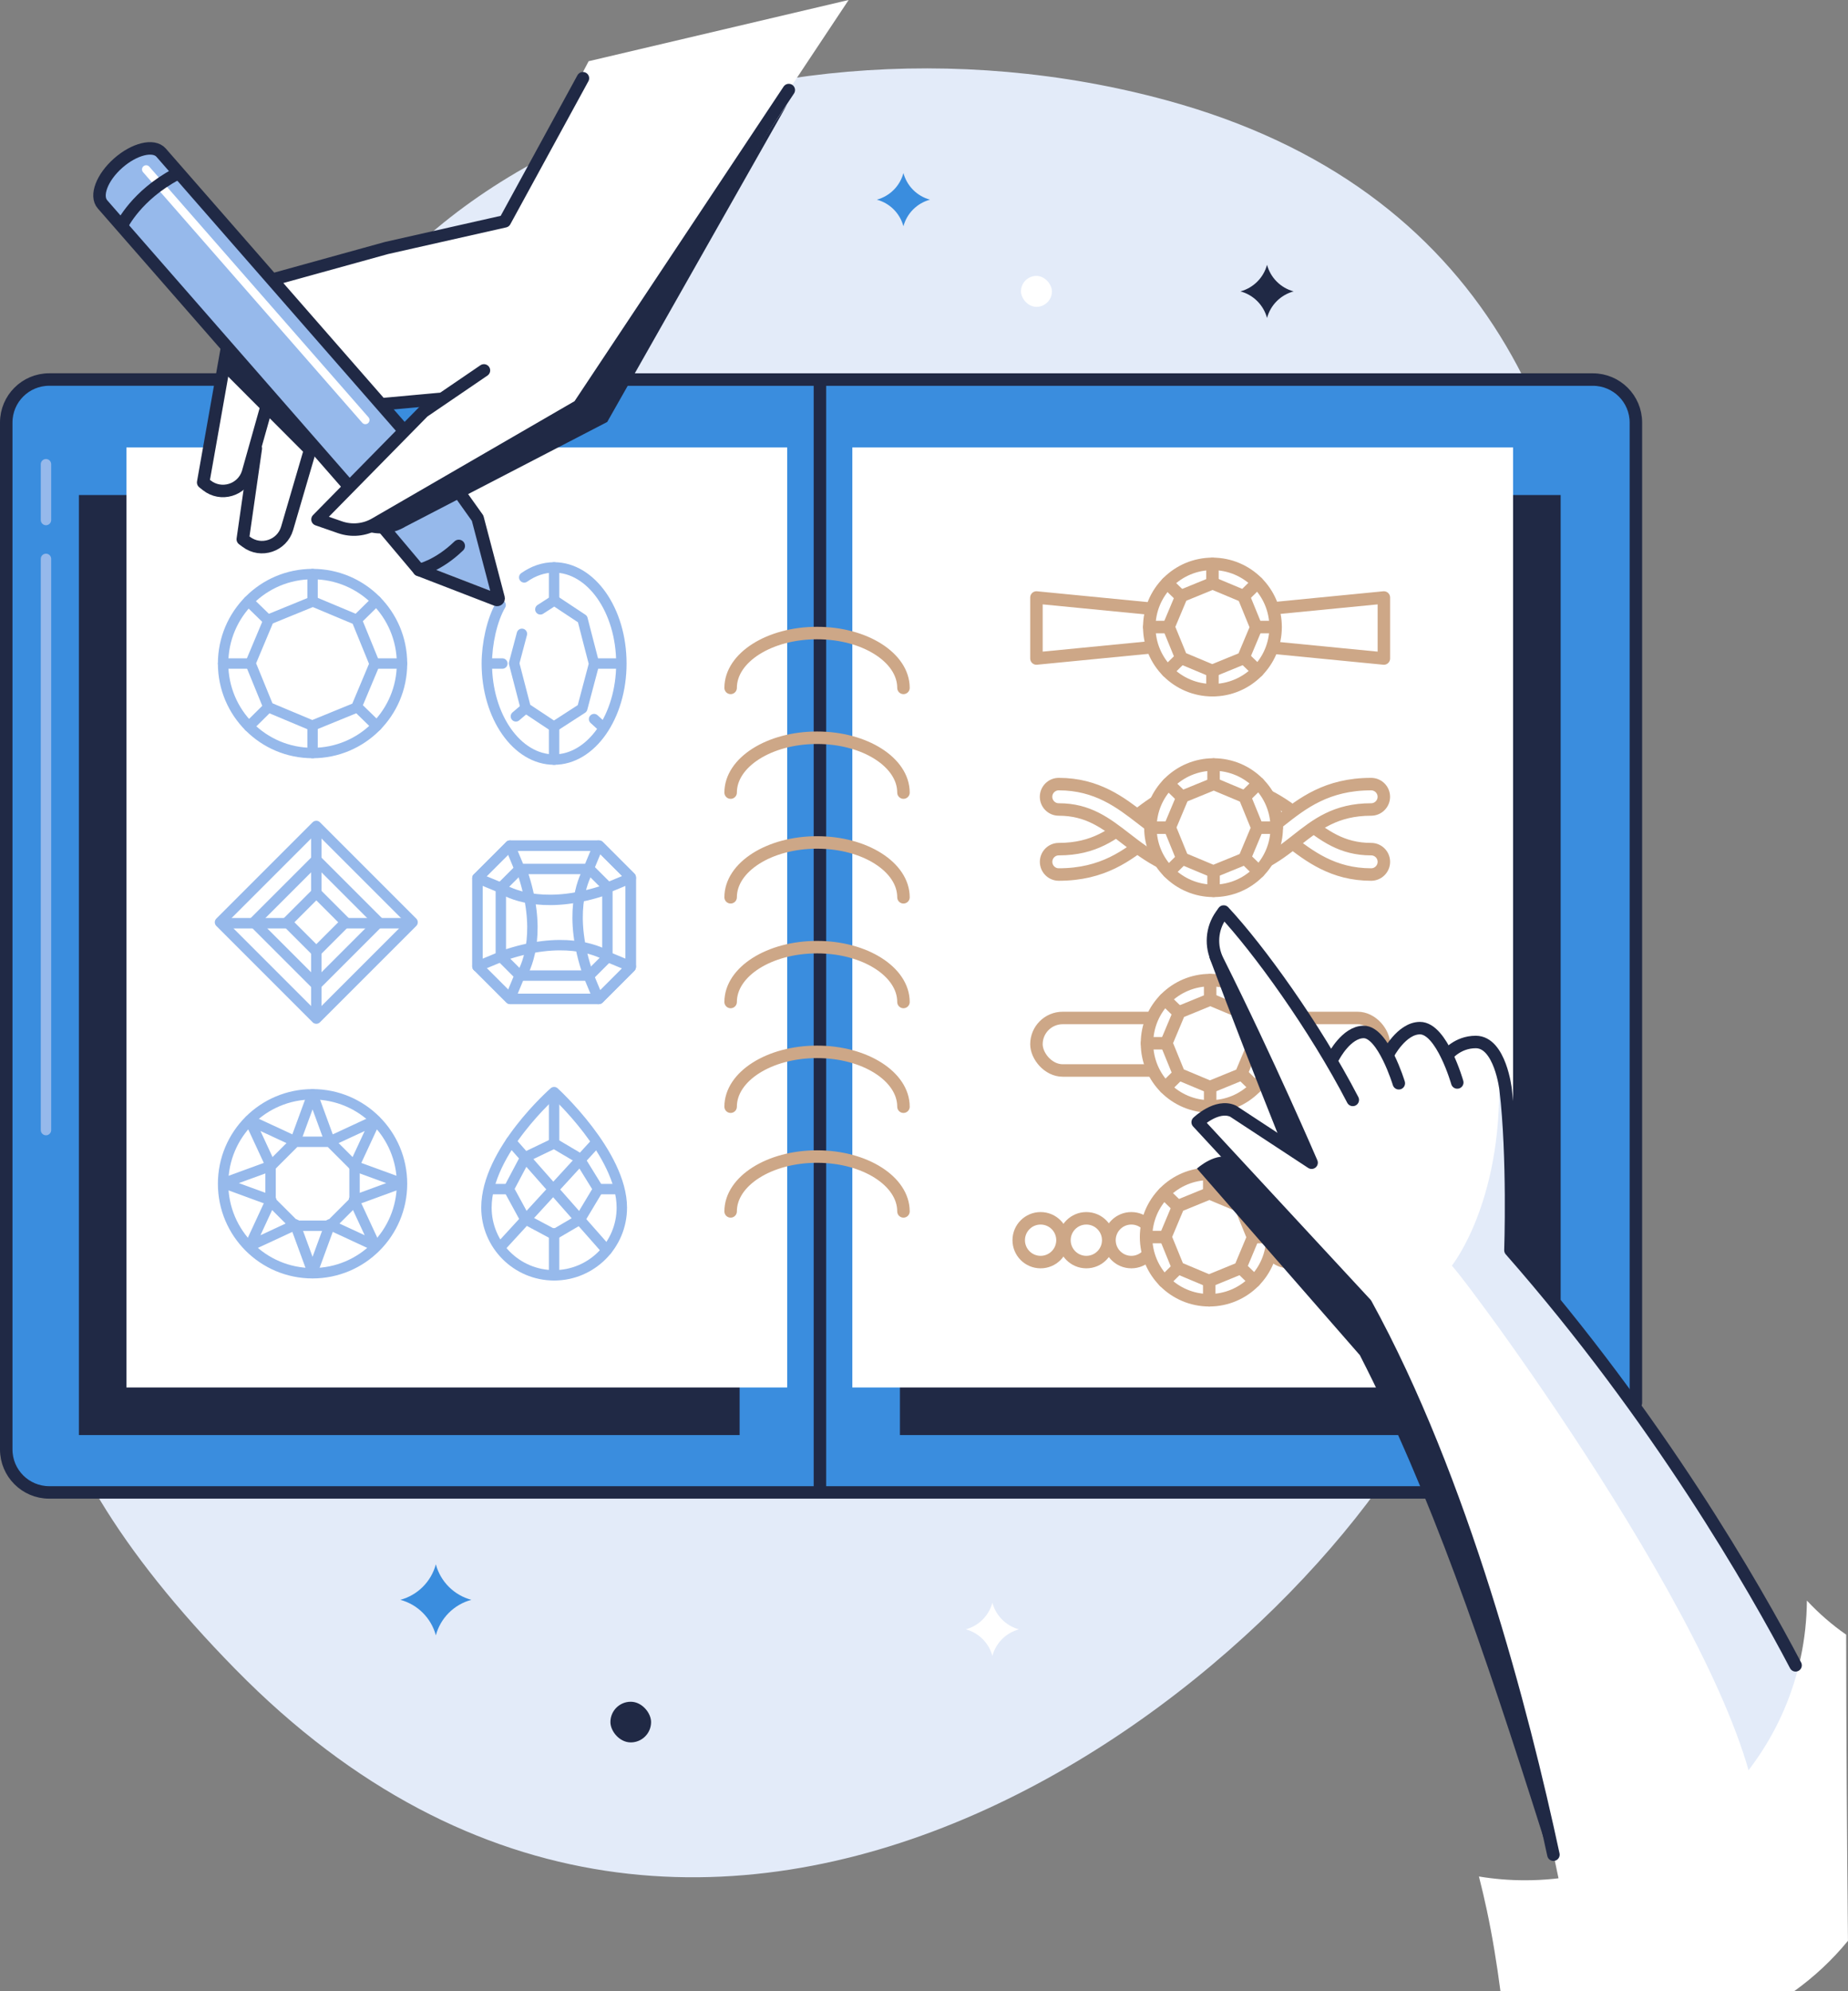 <?xml version="1.0" encoding="UTF-8"?><svg id="b" xmlns="http://www.w3.org/2000/svg" viewBox="0 0 444.15 478.48"><rect x="0" y="0" width="444.15" height="478.48" fill="#808080" stroke="none"/><defs><style>.g,.h,.i,.j,.k,.l{stroke-linejoin:round;}.g,.h,.i,.j,.l{fill:none;}.g,.h,.j,.k,.l{stroke-linecap:round;}.g,.i,.k,.l{stroke-width:3px;}.g,.k{stroke:#cda787;}.h{stroke:#96b9eb;stroke-width:2.5px;}.m{fill:#e3ebf9;}.n,.k{fill:#fff;}.o{fill:#96b9eb;}.p{fill:#202945;}.q{fill:#3a8dde;}.i,.l{stroke:#202945;}.j{stroke:#fff;stroke-width:2px;}</style></defs><g id="c"><path class="m" d="M280.36,24.1C179.83-3.3,61.64,44.18,64.14,143.62c2.49,99.44-122.05,140.85-7.53,257.53,114.53,116.68,256.31,1.54,289.06-67.33S435.11,66.26,280.36,24.1Z"/><path class="q" d="M223.52,47.98h0c-3.11,.84-5.55,3.27-6.39,6.39h0s0,0,0,0c-.84-3.11-3.27-5.55-6.39-6.39h0c3.11-.84,5.55-3.27,6.39-6.39h0s0,0,0,0c.84,3.11,3.27,5.55,6.39,6.39Z"/><rect class="n" x="245.38" y="66.3" width="7.44" height="7.44" rx="3.72" ry="3.72"/><rect class="p" x="146.71" y="408.93" width="9.77" height="9.77" rx="4.88" ry="4.88"/><path class="q" d="M113.28,384.44h0s0,0,0,0c-4.16,1.12-7.41,4.37-8.53,8.53h0s0,0,0,0c-1.12-4.16-4.37-7.41-8.53-8.53h0s0,0,0,0c4.16-1.12,7.41-4.37,8.53-8.53h0s0,0,0,0c1.12,4.16,4.37,7.41,8.53,8.53Z"/><path class="n" d="M244.9,391.53h0c-3.11,.84-5.55,3.27-6.39,6.39h0s0,0,0,0c-.84-3.11-3.27-5.55-6.39-6.39h0c3.11-.84,5.55-3.27,6.39-6.39h0s0,0,0,0c.84,3.11,3.27,5.55,6.39,6.39Z"/><path class="p" d="M310.91,70.02h0c-3.11,.84-5.55,3.27-6.39,6.39h0s0,0,0,0c-.84-3.11-3.27-5.55-6.39-6.39h0c3.11-.84,5.55-3.27,6.39-6.39h0s0,0,0,0c.84,3.11,3.27,5.55,6.39,6.39Z"/></g><g id="d"><rect class="q" x="1.5" y="91.21" width="391.67" height="267.42" rx="10.33" ry="10.33"/><g><rect class="p" x="18.96" y="118.96" width="158.8" height="225.89"/><rect class="p" x="216.29" y="118.96" width="158.8" height="225.89"/></g><rect class="n" x="30.39" y="107.52" width="158.8" height="225.89"/><line class="i" x1="197.06" y1="91.21" x2="197.06" y2="358.63"/><rect class="n" x="204.85" y="107.52" width="158.8" height="225.89"/><g><path class="g" d="M175.6,165.3c0-7.28,9.3-13.18,20.77-13.18,11.47,0,20.77,5.9,20.77,13.18"/><path class="g" d="M175.6,190.46c0-7.28,9.3-13.18,20.77-13.18,11.47,0,20.77,5.9,20.77,13.18"/><path class="g" d="M175.6,215.62c0-7.28,9.3-13.18,20.77-13.18s20.77,5.9,20.77,13.18"/><path class="g" d="M175.6,240.78c0-7.28,9.3-13.18,20.77-13.18,11.47,0,20.77,5.9,20.77,13.18"/><path class="g" d="M175.6,265.94c0-7.28,9.3-13.18,20.77-13.18s20.77,5.9,20.77,13.18"/><path class="g" d="M175.6,291.1c0-7.28,9.3-13.18,20.77-13.18s20.77,5.9,20.77,13.18"/></g><g><g><polygon class="h" points="85.72 148.94 75.19 144.53 64.62 148.85 60.2 159.38 64.52 169.95 75.05 174.37 85.62 170.05 90.04 159.52 85.72 148.94"/><circle class="h" cx="75.12" cy="159.45" r="21.5"/><line class="h" x1="75.12" y1="144.53" x2="75.12" y2="137.95"/><line class="h" x1="75.12" y1="180.95" x2="75.12" y2="174.36"/><line class="h" x1="60.21" y1="159.45" x2="53.62" y2="159.45"/><line class="h" x1="96.62" y1="159.45" x2="90.04" y2="159.45"/><line class="h" x1="64.5" y1="169.92" x2="59.82" y2="174.55"/><line class="h" x1="90.43" y1="144.35" x2="85.74" y2="148.97"/><line class="h" x1="64.43" y1="149.05" x2="59.71" y2="144.46"/><line class="h" x1="90.54" y1="174.44" x2="85.81" y2="169.84"/></g><g><rect class="h" x="59.65" y="205.26" width="32.73" height="32.73" transform="translate(178.98 11.16) rotate(45)"/><rect class="h" x="65.4" y="211.01" width="21.24" height="21.24" transform="translate(178.98 11.16) rotate(45)"/><rect class="h" x="71.05" y="216.65" width="9.94" height="9.94" transform="translate(178.98 11.16) rotate(45)"/><line class="h" x1="76.02" y1="214.6" x2="76.02" y2="200.02"/><line class="h" x1="76.02" y1="243.68" x2="76.02" y2="228.53"/><g><line class="h" x1="68.76" y1="221.85" x2="54.18" y2="221.85"/><line class="h" x1="97.85" y1="221.85" x2="82.7" y2="221.85"/></g></g><g><circle class="h" cx="75.12" cy="284.46" r="21.5"/><polygon class="h" points="79.3 274.37 70.94 274.37 65.03 280.28 65.03 288.64 70.94 294.54 79.3 294.54 85.21 288.64 85.21 280.28 79.3 274.37"/><g><polyline class="h" points="70.94 274.37 75.12 262.96 79.3 274.37"/><polyline class="h" points="79.3 294.24 75.12 305.65 70.94 294.24"/></g><g><polyline class="h" points="65.19 288.48 53.77 284.3 65.19 280.13"/><polyline class="h" points="85.05 280.13 96.47 284.3 85.05 288.48"/></g><g><polyline class="h" points="71.05 294.28 60.03 299.4 65.14 288.37"/><polyline class="h" points="79.19 274.33 90.22 269.21 85.1 280.23"/></g><g><polyline class="h" points="65.14 280.23 60.03 269.21 71.05 274.33"/><polyline class="h" points="85.1 288.37 90.22 299.4 79.19 294.28"/></g></g><g><polygon class="h" points="143.99 203.21 122.56 203.21 114.75 211.01 114.75 232.19 122.6 240.04 143.94 240.04 151.59 232.39 151.59 210.81 143.99 203.21"/><polygon class="h" points="143.99 203.21 122.56 203.21 114.75 211.01 114.75 232.19 122.6 240.04 143.94 240.04 151.59 232.39 151.59 210.81 143.99 203.21"/><polygon class="h" points="124.93 234.43 120.37 229.87 120.37 213.33 124.88 208.82 141.66 208.82 145.98 213.13 145.98 230.07 141.62 234.43 124.93 234.43"/><g><line class="h" x1="122.56" y1="203.21" x2="124.88" y2="208.82"/><line class="h" x1="120.37" y1="213.33" x2="114.75" y2="211.01"/><line class="h" x1="143.79" y1="203.21" x2="141.46" y2="208.82"/><line class="h" x1="145.98" y1="213.33" x2="151.59" y2="211.01"/></g><g><line class="h" x1="143.79" y1="240.04" x2="141.46" y2="234.43"/><line class="h" x1="145.98" y1="229.91" x2="151.59" y2="232.24"/><line class="h" x1="122.65" y1="239.81" x2="124.88" y2="234.43"/><line class="h" x1="120.37" y1="229.91" x2="114.75" y2="232.24"/></g><path class="h" d="M125.4,234.24c1.42-2.5,4.97-10.81,0-25.11"/><path class="h" d="M141.38,209.13c-1.42,2.5-4.97,10.81,0,25.11"/><path class="h" d="M145.94,229.68c-2.5-1.42-10.81-4.97-25.11,0"/><path class="h" d="M120.84,213.69c2.5,1.42,10.81,4.97,25.11,0"/></g><g><path class="h" d="M149.45,290.19c0,8.99-7.29,16.27-16.27,16.27-8.99,0-16.27-7.29-16.27-16.27,0-13.54,16.27-27.75,16.27-27.75,0,0,16.27,14.82,16.27,27.75Z"/><polygon class="h" points="133.17 274.75 139.2 278.32 143.78 285.74 139.42 293.01 133.17 296.67 126.22 292.96 122.27 285.71 126.33 278.04 133.17 274.75"/><line class="h" x1="133.17" y1="274.75" x2="133.17" y2="263.12"/><line class="h" x1="133.17" y1="306.47" x2="133.17" y2="296.38"/><line class="h" x1="143.78" y1="285.74" x2="148.33" y2="285.74"/><line class="h" x1="117.73" y1="285.74" x2="122.27" y2="285.74"/><line class="h" x1="145.83" y1="300.42" x2="122.81" y2="274.31"/><line class="h" x1="120.24" y1="299.7" x2="143.31" y2="274.54"/></g></g><g><g><rect class="g" x="249.1" y="244.62" width="83.5" height="12.62" rx="6.31" ry="6.31"/><g><circle class="k" cx="290.85" cy="250.7" r="15.18"/><polygon class="g" points="298.33 243.29 290.9 240.17 283.44 243.22 280.32 250.65 283.37 258.12 290.8 261.23 298.26 258.18 301.38 250.75 298.33 243.29"/><line class="g" x1="290.85" y1="240.17" x2="290.85" y2="235.53"/><line class="g" x1="290.85" y1="265.88" x2="290.85" y2="261.23"/><line class="g" x1="280.32" y1="250.7" x2="275.67" y2="250.7"/><line class="g" x1="306.03" y1="250.7" x2="301.38" y2="250.7"/><line class="g" x1="283.36" y1="258.1" x2="280.05" y2="261.36"/><line class="g" x1="301.65" y1="240.04" x2="298.34" y2="243.31"/><line class="g" x1="283.3" y1="243.36" x2="279.97" y2="240.12"/><line class="g" x1="301.73" y1="261.28" x2="298.4" y2="258.04"/></g></g><g><polygon class="g" points="332.6 158.24 290.85 154.16 249.1 158.24 249.1 143.58 290.85 147.66 332.6 143.58 332.6 158.24"/><g><circle class="k" cx="291.4" cy="150.68" r="15.18"/><polygon class="g" points="298.88 143.27 291.44 140.15 283.98 143.2 280.86 150.63 283.92 158.1 291.35 161.21 298.81 158.16 301.93 150.73 298.88 143.27"/><line class="g" x1="291.4" y1="140.15" x2="291.4" y2="135.51"/><line class="g" x1="291.4" y1="165.86" x2="291.4" y2="161.21"/><line class="g" x1="280.87" y1="150.68" x2="276.22" y2="150.68"/><line class="g" x1="306.57" y1="150.68" x2="301.92" y2="150.68"/><line class="g" x1="283.9" y1="158.07" x2="280.59" y2="161.34"/><line class="g" x1="302.2" y1="140.02" x2="298.89" y2="143.29"/><line class="g" x1="283.85" y1="143.34" x2="280.52" y2="140.1"/><line class="g" x1="302.28" y1="161.26" x2="298.94" y2="158.02"/></g></g><g><path class="k" d="M292.43,188.4c9.8,0,15.71,4.58,20.93,8.61,4.89,3.78,9.11,7.04,16.19,7.04,1.69,0,3.05,1.37,3.05,3.05s-1.37,3.05-3.05,3.05c-9.17,0-14.88-4.42-19.92-8.32-4.88-3.77-9.49-7.34-17.2-7.34-7.41,0-11.5,3.21-16.23,6.94-5.2,4.09-11.09,8.72-21.73,8.72-1.69,0-3.05-1.37-3.05-3.05,0-1.69,1.37-3.05,3.05-3.05,8.52,0,13.1-3.6,17.95-7.42,4.91-3.86,10.48-8.24,20.01-8.24Z"/><path class="k" d="M291.58,210.17c-9.8,0-15.71-4.58-20.93-8.61-4.89-3.78-9.11-7.04-16.19-7.04-1.69,0-3.05-1.37-3.05-3.05s1.37-3.05,3.05-3.05c9.17,0,14.88,4.42,19.92,8.32,4.88,3.77,9.49,7.34,17.2,7.34,7.41,0,11.5-3.21,16.23-6.94,5.2-4.09,11.09-8.72,21.73-8.72,1.69,0,3.05,1.37,3.05,3.05,0,1.69-1.37,3.05-3.05,3.05-8.52,0-13.1,3.6-17.95,7.42-4.91,3.86-10.48,8.24-20.01,8.24Z"/><g><circle class="k" cx="291.67" cy="198.89" r="15.18"/><polygon class="g" points="299.15 191.48 291.72 188.36 284.26 191.41 281.14 198.84 284.19 206.31 291.62 209.42 299.08 206.37 302.2 198.94 299.15 191.48"/><line class="g" x1="291.67" y1="188.36" x2="291.67" y2="183.72"/><line class="g" x1="291.67" y1="214.07" x2="291.67" y2="209.42"/><line class="g" x1="281.14" y1="198.89" x2="276.49" y2="198.89"/><line class="g" x1="306.85" y1="198.89" x2="302.2" y2="198.89"/><line class="g" x1="284.18" y1="206.28" x2="280.87" y2="209.55"/><line class="g" x1="302.47" y1="188.23" x2="299.16" y2="191.5"/><line class="g" x1="284.12" y1="191.55" x2="280.79" y2="188.31"/><line class="g" x1="302.55" y1="209.47" x2="299.22" y2="206.23"/></g></g><g><g><circle class="k" cx="309.79" cy="298.02" r="5.26"/><circle class="k" cx="331.6" cy="298.02" r="5.26"/><circle class="k" cx="320.78" cy="298.02" r="5.26"/></g><g><circle class="k" cx="250.1" cy="298.02" r="5.26"/><circle class="k" cx="271.91" cy="298.02" r="5.26"/><circle class="k" cx="261.09" cy="298.02" r="5.26"/></g><g><circle class="k" cx="290.63" cy="297.27" r="15.18"/><polygon class="g" points="298.11 289.86 290.68 286.74 283.22 289.79 280.1 297.22 283.15 304.69 290.58 307.81 298.05 304.75 301.16 297.32 298.11 289.86"/><line class="g" x1="290.63" y1="286.75" x2="290.63" y2="282.1"/><line class="g" x1="290.63" y1="312.45" x2="290.63" y2="307.8"/><line class="g" x1="280.11" y1="297.27" x2="275.46" y2="297.27"/><line class="g" x1="305.81" y1="297.27" x2="301.16" y2="297.27"/><line class="g" x1="283.14" y1="304.67" x2="279.83" y2="307.93"/><line class="g" x1="301.44" y1="286.61" x2="298.13" y2="289.88"/><line class="g" x1="283.08" y1="289.93" x2="279.75" y2="286.69"/><line class="g" x1="301.51" y1="307.85" x2="298.18" y2="304.61"/></g></g></g><g><path class="o" d="M83.35,116.52L24.64,49.11c-1.81-2.05-.12-6.49,3.77-9.92h0c3.89-3.43,8.5-4.56,10.31-2.51l58.75,66.61"/><path class="o" d="M107.84,116.2l5.34,6.11,5.04,19.18c.08,.3-.21,.56-.5,.45l-18.62-7.19-7.82-8.96"/><line class="j" x1="35.13" y1="40.71" x2="87.81" y2="100.93"/></g><path class="n" d="M92.63,97.7l-26.13-30.8,26.38-7.31,28.45-6.42,20.14-38.46L203.96,0l-64.82,97.54-49,28.37c-2.56,1.48-5.63,1.77-8.42,.8l-5.41-1.88,20.73-21.09,4.78-6.93-9.17,.89Z"/><path class="n" d="M61.48,107.75l2.21-6.11,.85-5.64-4.97,17.65c-1.37,4.17-6.48,5.69-9.9,2.95l-.84-.67,5.5-31.09,20.91,22.79-.65,.27-5.58,19.06c-1.23,4.21-6.29,5.9-9.8,3.27l-.86-.64,3.13-21.83"/><g><polyline class="h" points="125.44 152.31 123.56 159.38 126.35 170.13 133.13 174.63 139.94 170.23 142.78 159.52 141.08 152.96 140 148.76 133.22 144.27 129.87 146.43"/><path class="h" d="M125.99,138.75c2.16-1.53,4.6-2.4,7.18-2.4,8.93,0,16.17,10.34,16.17,23.09s-7.24,23.09-16.17,23.09c-8.93,0-16.17-10.34-16.17-23.09,0-4.69,1.23-10.47,3.32-14.05"/><line class="h" x1="133.17" y1="144.17" x2="133.17" y2="136.35"/><line class="h" x1="133.17" y1="182.54" x2="133.17" y2="174.75"/><line class="h" x1="120.74" y1="159.45" x2="118" y2="159.45"/><line class="h" x1="148.34" y1="159.45" x2="143.69" y2="159.45"/><line class="h" x1="126.35" y1="170.13" x2="123.99" y2="172.14"/><line class="h" x1="144.92" y1="174.75" x2="142.78" y2="172.8"/></g><path class="p" d="M97.33,126.6l48.61-25.2L189.2,25.07l-50.06,72.46-52.43,29.73,1.62,.47c3.03,.88,6.3,.47,9.02-1.13Z"/><polygon class="p" points="53.55 89.21 74.04 109.75 74.04 105.63 56.68 85.77 54.23 86.35 53.55 89.21"/><g><line class="h" x1="11.05" y1="124.96" x2="11.05" y2="111.55"/><line class="h" x1="11.05" y1="271.56" x2="11.05" y2="134.3"/></g></g><g id="e"><g><path class="p" d="M287.68,280.81l39.15,44.84c17.03,33.25,29.5,69.67,44.09,115.77l1-2.44c10.26-9.64,20.67-19.01,31.6-27.89,6.47-5.26,12.94-10.51,19.2-16l-73.76-120.11-19.96-26.37-6,23.21c-8.68-18.01-18.73-31.55-26.82-40.75-2.64-3-5.53-1.06-5.53-1.06,10.59,28.5,24.1,61.33,24.1,61.33l-18.5-12.94c-3.86-1.9-8.58,2.41-8.58,2.41Z"/><path class="n" d="M389.1,331.97l-26.08-31.54-1.65-41.32-4.78-8.26-6.98,1.87-.65,3.94-2.81-7.55-8.76-1.32-3,4.27-6.95-4.06-6.71,5.6,2.2,6.05c-9.21-17.75-19.64-30.99-27.99-39.95-.35-.37-.73-.64-1.13-.83-.17,1.63-.66,3.21-1.47,4.61-.15,1.37-.55,2.63-1.16,3.78,12.63,25.03,24.08,52.14,24.08,52.14l-18.87-12.39c-3.91-1.79-8.51,2.66-8.51,2.66l40.44,43.67c35.87,65.26,50.94,163.16,50.94,163.16l60.44-61.79-50.58-82.74Z"/><path class="m" d="M360.15,255.54c2.89,20.29,2.86,44.9,2.86,44.9,48.23,54.91,73.9,110.43,73.9,110.43l-14.25,29.07c0-37.56-68.37-129.98-73.72-135.81,0,0,13.04-16.14,11.2-48.6"/><path class="l" d="M325.13,264.31c-9.21-17.75-22.67-36.31-31.03-45.27l-.64,.91c-2.26,3.2-2.56,7.38-.81,10.88,12.21,24.4,22.58,48.57,22.58,48.57l-18.87-12.39c-3.91-1.79-8.51,2.66-8.51,2.66l40.44,43.67c23.21,42.24,37.72,98.15,45.06,132.34"/><path class="n" d="M360.63,478.48h70.59c4.82-3.46,9.17-7.52,12.92-12.1-.23-24.52-.42-49.05-.43-73.57-3.42-2.37-6.58-5.13-9.44-8.19-.28,37.17-30.49,67.21-67.73,67.21-3.78,0-7.48-.31-11.09-.91,.69,2.68,1.31,5.37,1.89,8.07,1.38,6.45,2.42,12.96,3.28,19.49Z"/><path class="l" d="M320.54,253.9s3.05-5.92,7.22-5.92c4.69,0,8.43,12.33,8.43,12.33"/><path class="l" d="M333.61,253.33s3.24-6.27,7.67-6.27c5.25,0,8.96,13.06,8.96,13.06"/><path class="l" d="M431.55,400.18c-9.85-18.75-33.1-59.41-68.53-99.75,0,0,.76-22.43-1.15-38.61,0,0-1.31-11.43-7.18-11.43-4.44,0-6.88,3.19-6.88,3.19"/></g></g><g id="f"><g><path class="l" d="M189.58,21.64l-50.44,75.89-49,28.37c-2.56,1.48-5.63,1.77-8.42,.8l-5.41-1.88,25.45-25.89,14.55-9.92"/><path class="l" d="M83.57,116.53L24.64,49.11c-1.81-2.05-.12-6.49,3.77-9.92h0c3.89-3.43,8.5-4.56,10.31-2.51l58.31,66.72"/><g><path class="l" d="M109.34,116.87l5.45,7.65,5.04,19.18c.08,.3-.21,.56-.5,.45l-18.62-7.19-8.86-10.52"/><path class="l" d="M100.71,136.96s4.54-.92,9.55-5.77"/></g><line class="l" x1="105.6" y1="95.88" x2="92.13" y2="97.11"/><path class="l" d="M74.59,107.89l-5.58,19.06c-1.23,4.21-6.29,5.9-9.8,3.27l-.86-.64,3.13-21.83"/><path class="l" d="M64.54,96l-4.97,17.65c-1.37,4.17-6.48,5.69-9.9,2.95l-.84-.67,5.67-32.04"/><polyline class="l" points="66.5 66.9 92.88 59.6 121.33 53.18 140.1 18.8"/><path class="l" d="M29.34,54.09s3.42-7.13,13.01-12.23"/></g><g><path class="l" d="M342.65,358.63H11.83c-5.7,0-10.33-4.62-10.33-10.33V101.53c0-5.7,4.62-10.33,10.33-10.33H52.1"/><path class="l" d="M148.34,91.21h234.5c5.7,0,10.33,4.62,10.33,10.33v235.57"/></g></g></svg>